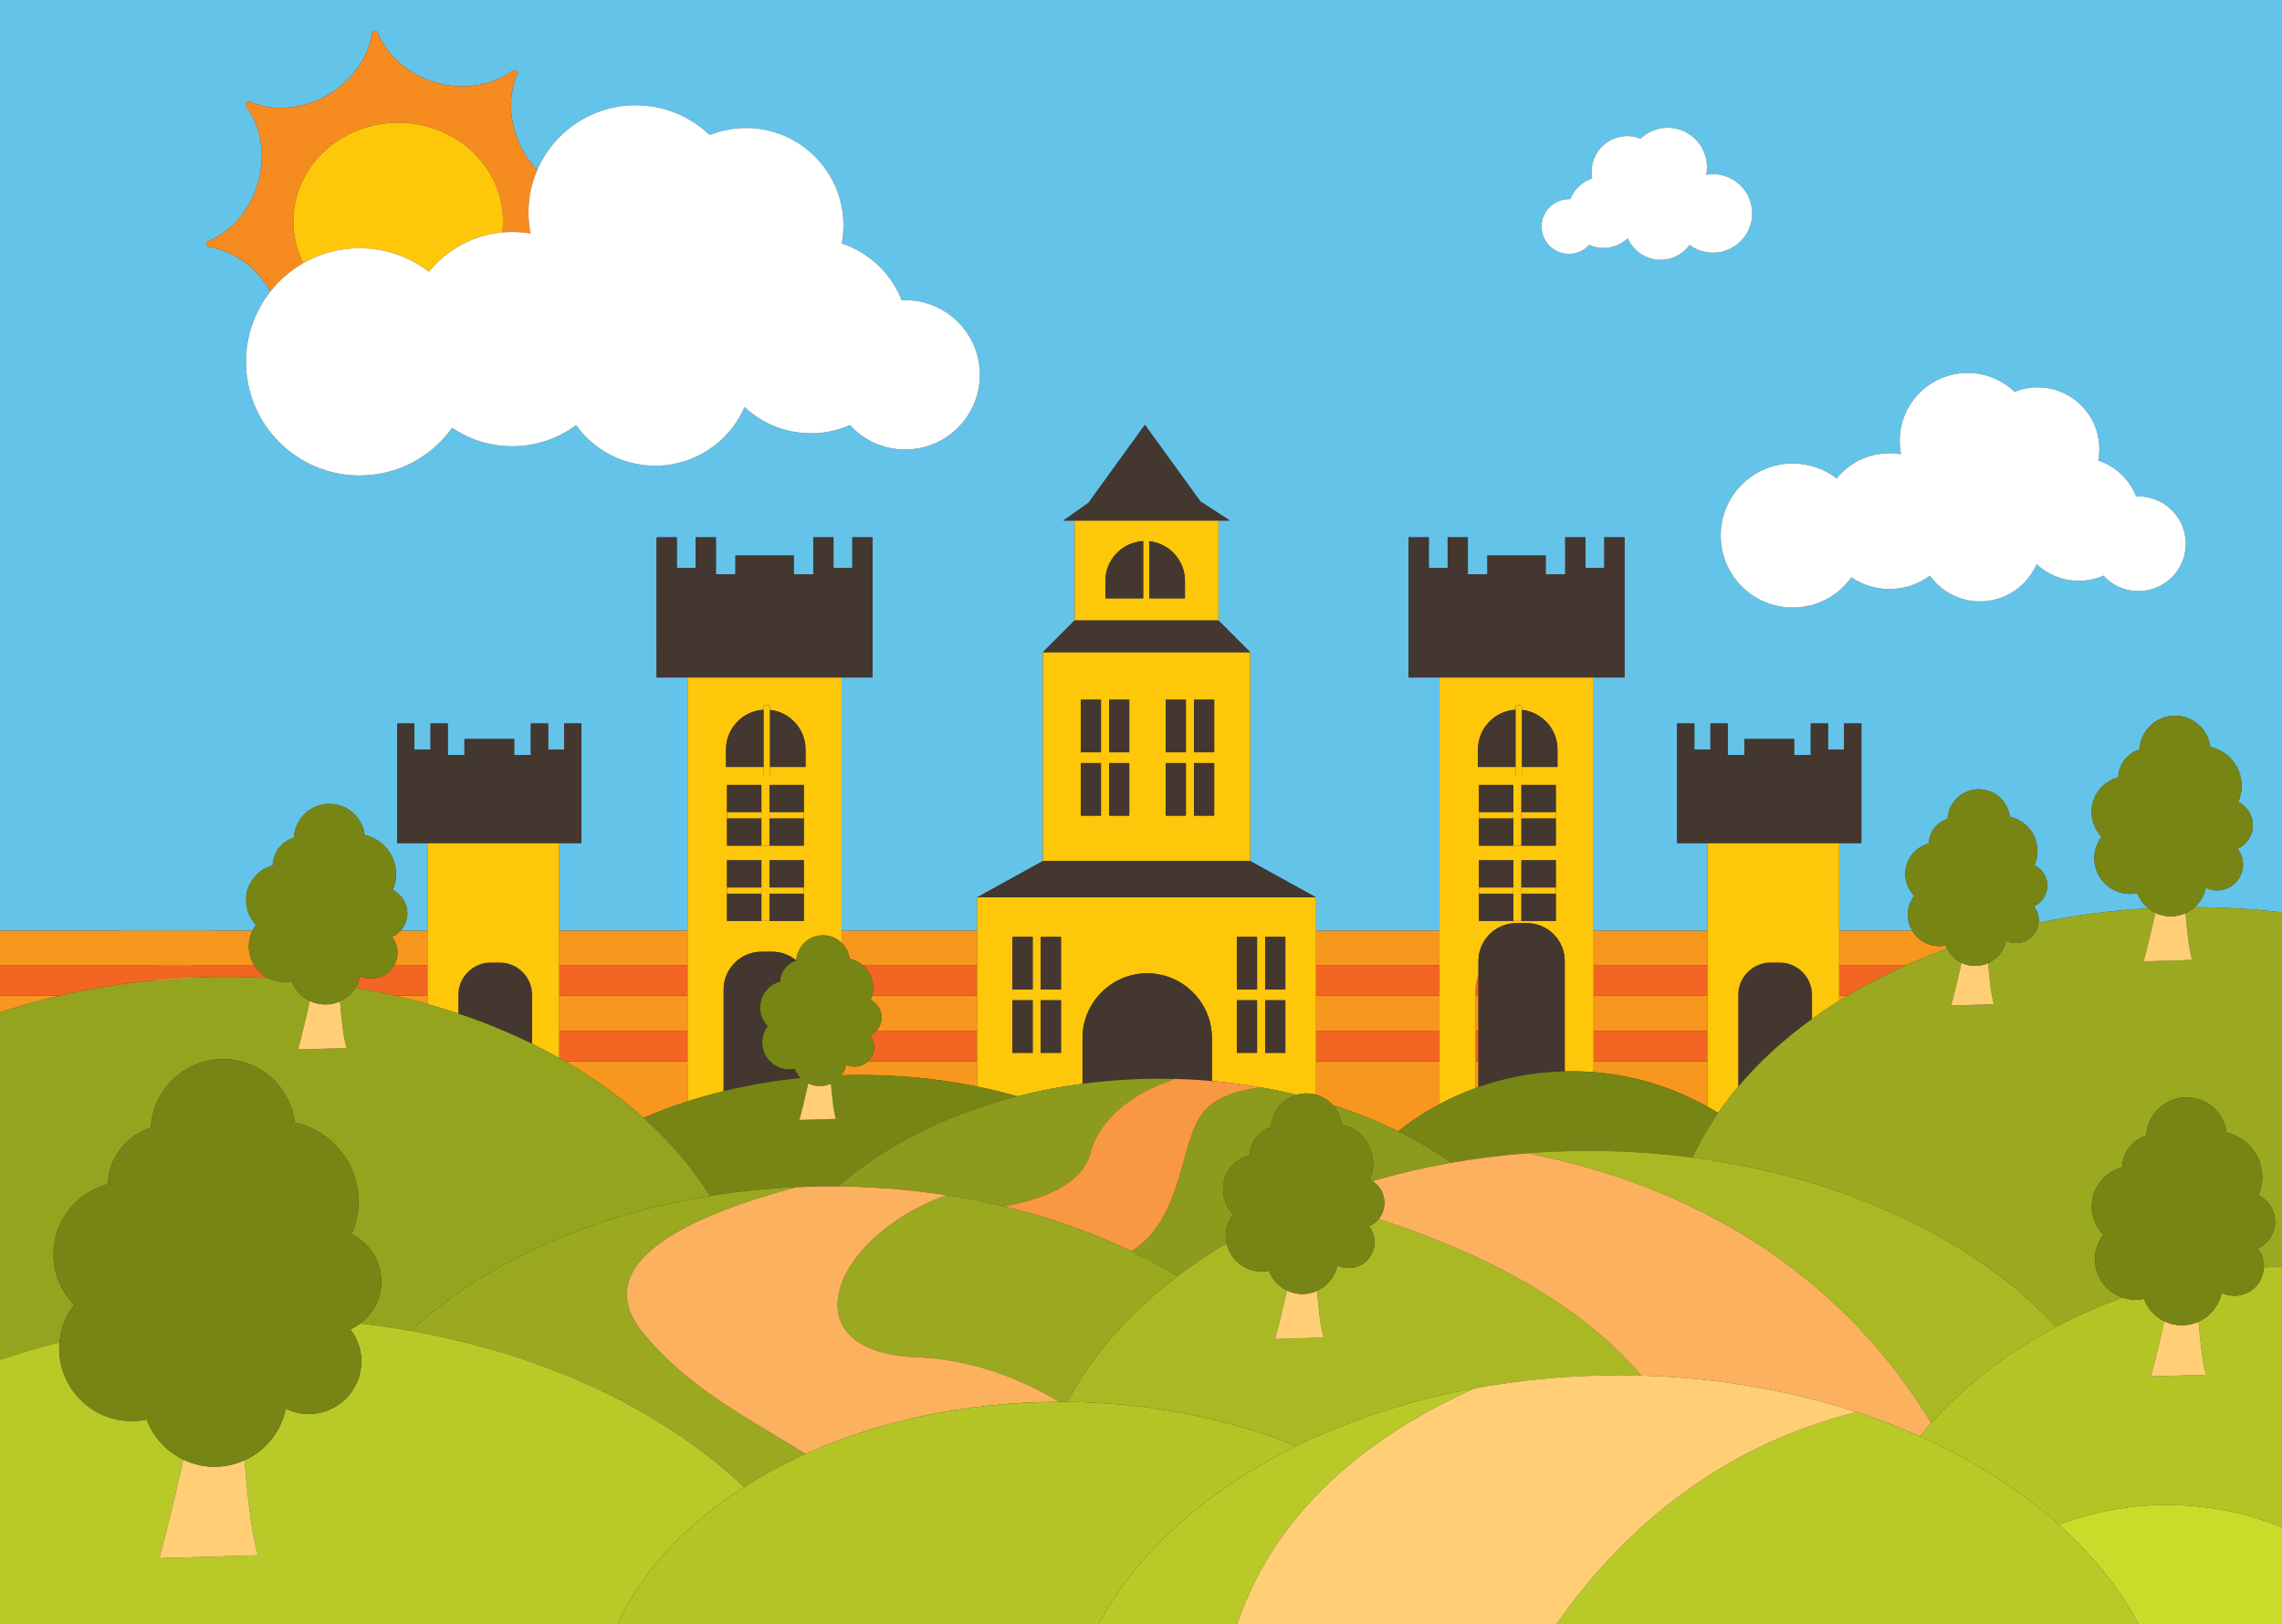 <?xml version="1.0" encoding="utf-8"?>
<!DOCTYPE svg PUBLIC "-//W3C//DTD SVG 1.1//EN" "http://www.w3.org/Graphics/SVG/1.1/DTD/svg11.dtd">
<svg version="1.1" xmlns="http://www.w3.org/2000/svg" xmlns:xlink="http://www.w3.org/1999/xlink" x="0px" y="0px" width="100%" height="100%" viewBox="0 0 1096 780" enable-background="new 0 0 1096 780" xml:space="preserve">
<rect x="0" y="0" width="1096" height="780" fill="#333333" stroke="none"/>
<animate  id="zoom1" attributeName="viewBox" from="0 0 1096 780" to="300 100 540 300"  dur="2s" begin="1s;zoom2.end+3s" fill="freeze"/>
<animate  id="zoom2" attributeName="viewBox" from="300 100 540 300" to="0 0 1096 780"  dur="2s" begin="zoom1.end+3s" fill="freeze"/>
<g id="_x31_">
	<g>
		<circle fill="#FFFFFF" cx="75.586" cy="304.256" r="22.64"/>
		<circle fill="#FFFFFF" cx="101.656" cy="277.5" r="22.64"/>
		<circle fill="#FFFFFF" cx="124.982" cy="280.244" r="20.582"/>
		<circle fill="#FFFFFF" cx="138.704" cy="303.57" r="20.582"/>
		<circle fill="#FFFFFF" cx="105.772" cy="310.431" r="20.582"/>
		<circle fill="#FFFFFF" cx="158.6" cy="311.803" r="15.78"/>
	</g>
	<g>
		<path fill="#FFCE75" d="M90.331,431.628c0,0,1.61,39.507,4.832,48.362l-23.354,0.682c0,0,10.469-38.826,8.858-47.682
			L90.331,431.628z"/>
		<g>
			<path fill="#778514" d="M46.792,408.88c0-7.979,5.467-14.626,12.84-16.558c0.17-6.324,4.389-11.581,10.163-13.377
				c0.511-9.028,7.925-16.211,17.081-16.211c8.729,0,15.858,6.533,16.955,14.962c8.601,1.903,15.045,9.548,15.045,18.721
				c0,2.743-0.596,5.34-1.632,7.7c4.144,2.025,7.021,6.24,7.021,11.162c0,5.043-3.009,9.361-7.316,11.323
				c1.607,2.099,2.6,4.692,2.6,7.54c0,6.883-5.579,12.463-12.462,12.463c-1.943,0-3.76-0.483-5.399-1.276
				c-1.593,7.839-8.522,13.739-16.832,13.739c-7.355,0-13.581-4.644-16.03-11.141c-1.133,0.234-2.305,0.362-3.506,0.362
				c-9.488,0-17.179-7.691-17.179-17.179c0-3.882,1.335-7.423,3.506-10.299C48.653,417.721,46.792,413.523,46.792,408.88z"/>
		</g>
	</g>
	<g>
		<path fill="#64C3E8" d="M121.249,446.995c0.497-1.007,1.077-1.967,1.748-2.856c-2.993-3.092-4.854-7.289-4.854-11.933
			c0-7.979,5.466-14.626,12.839-16.558c0.171-6.323,4.39-11.58,10.164-13.377c0.511-9.029,7.925-16.212,17.081-16.212
			c8.729,0,15.858,6.533,16.955,14.963c8.601,1.902,15.045,9.548,15.045,18.721c0,2.743-0.596,5.34-1.632,7.7
			c4.144,2.025,7.021,6.24,7.021,11.163c0,3.241-1.248,6.179-3.281,8.389h12.98v-42.112h-14.562V390.66h0v-43.224h8.285v12.57h7.732
			v-12.57h8.285v15.194h8.008v-7.732h23.888v7.732h8.008v-15.194h8.285v12.57h7.733v-12.57h8.285v43.224h0v14.223h-10.679v42.112
			h61.661v-121.64h-14.886v-16.666h0v-50.652h9.708v14.731h9.062v-14.731h9.708v17.805h9.384v-9.062h27.993v9.062h9.385v-17.805
			h9.708v14.731h9.062v-14.731h9.708v50.652h0v16.666h-14.886v121.64h65.08v-16.036h0l31.613-17.442V313.226l15.262-15.262v-47.966
			h69.041v47.966l15.262,15.262v100.291l31.613,17.442l0,0l0,0l0,0l0,0v16.036h59.335v-121.64h-14.886v-16.666l0,0v-50.652h9.708
			v14.731h9.062v-14.731h9.709v17.805h9.384v-9.062h27.993v9.062h9.384v-17.805h9.709v14.731h9.062v-14.731h9.708v50.652l0,0v16.666
			h-14.886v121.64h54.69v-42.112h-14.563V390.66l0,0v-43.224h8.284v12.57h7.733v-12.57h8.284v15.194h8.008v-7.732h23.888v7.732
			h8.008v-15.194h8.285v12.57h7.732v-12.57h8.285v43.224l0,0v14.223h-10.679v42.112h35.144c-1.36-2.27-2.157-4.916-2.157-7.755
			c0-3.417,1.175-6.533,3.086-9.065c-2.634-2.722-4.272-6.415-4.272-10.503c0-7.022,4.812-12.873,11.301-14.573
			c0.15-5.566,3.864-10.193,8.946-11.775c0.45-7.946,6.976-14.269,15.034-14.269c7.684,0,13.959,5.75,14.924,13.17
			c7.571,1.675,13.243,8.403,13.243,16.478c0,2.415-0.524,4.7-1.437,6.778c3.646,1.782,6.18,5.492,6.18,9.825
			c0,4.438-2.648,8.239-6.439,9.966c1.415,1.848,2.289,4.131,2.289,6.637c0,0.418-0.029,0.829-0.074,1.234
			c16.893-3.54,34.542-5.893,52.741-6.921c-2.335-1.908-4.161-4.419-5.245-7.295c-1.134,0.234-2.305,0.362-3.507,0.362
			c-9.488,0-17.179-7.691-17.179-17.179c0-3.882,1.335-7.422,3.506-10.299c-2.993-3.092-4.854-7.289-4.854-11.933
			c0-7.979,5.466-14.625,12.839-16.557c0.171-6.324,4.39-11.581,10.163-13.377c0.512-9.028,7.926-16.212,17.082-16.212
			c8.729,0,15.857,6.533,16.955,14.963c8.601,1.903,15.045,9.548,15.045,18.721c0,2.743-0.596,5.34-1.633,7.7
			c4.144,2.025,7.021,6.241,7.021,11.163c0,5.042-3.009,9.36-7.316,11.323c1.607,2.099,2.601,4.691,2.601,7.54
			c0,6.883-5.58,12.463-12.463,12.463c-1.943,0-3.76-0.483-5.399-1.277c-0.744,3.663-2.664,6.893-5.336,9.305
			c14.285,0.051,28.287,0.916,41.914,2.533V0H0v446.995H121.249z M907.464,217.653c1.902,0,3.763,0.172,5.575,0.485
			c-0.413-2.075-0.634-4.219-0.634-6.415c0-18.012,14.602-32.613,32.613-32.613c8.749,0,16.686,3.451,22.543,9.058
			c3.418-1.376,7.148-2.14,11.059-2.14c16.374,0,29.648,13.274,29.648,29.648c0,1.871-0.181,3.699-0.513,5.473
			c8.337,2.776,15.023,9.15,18.223,17.284c0.354-0.016,0.71-0.027,1.067-0.027c12.554,0,22.73,10.177,22.73,22.73
			s-10.177,22.73-22.73,22.73c-6.654,0-12.64-2.86-16.797-7.417c-3.634,1.588-7.644,2.476-11.863,2.476
			c-7.821,0-14.931-3.034-20.229-7.982c-4.559,10.51-15.022,17.865-27.209,17.865c-9.913,0-18.683-4.87-24.065-12.341
			c-5.426,4.027-12.143,6.412-19.419,6.412c-6.781,0-13.077-2.071-18.295-5.613c-6.273,8.779-16.542,14.507-28.154,14.507
			c-19.104,0-34.59-15.486-34.59-34.59s15.486-34.59,34.59-34.59c7.938,0,15.248,2.681,21.086,7.178
			C888.079,222.382,897.217,217.653,907.464,217.653z M753.542,95.636c0.211,0,0.415,0.021,0.623,0.031
			c1.849-4.71,5.713-8.398,10.539-10.004c-0.192-1.029-0.305-2.086-0.305-3.17c0-9.468,7.676-17.143,17.144-17.143
			c2.264,0,4.42,0.45,6.398,1.247c3.387-3.244,7.971-5.247,13.03-5.247c10.414,0,18.856,8.443,18.856,18.857
			c0,1.275-0.13,2.52-0.371,3.724c1.051-0.182,2.126-0.296,3.229-0.296c10.415,0,18.857,8.443,18.857,18.857
			s-8.442,18.857-18.857,18.857c-4.211,0-8.087-1.398-11.226-3.731c-3.111,4.329-8.179,7.159-13.917,7.159
			c-7.052,0-13.104-4.261-15.736-10.345c-3.063,2.865-7.167,4.631-11.692,4.631c-2.444,0-4.766-0.52-6.87-1.442
			c-2.403,2.636-5.854,4.299-9.702,4.299c-7.258,0-13.143-5.884-13.143-13.143C740.399,101.52,746.284,95.636,753.542,95.636z
			 M523.043,241.097l26.832-37.068l26.831,37.067h0.255l13.674,8.902h-79.942l12.622-8.901H523.043z M100.034,115.8
			c24.162-9.985,33.623-43.516,18.242-64.657c-0.873-1.199,0.214-2.862,1.581-2.287c24.228,10.197,54.843-6.944,58.813-32.929
			c0.224-1.466,2.21-1.523,2.776-0.153c9.984,24.163,43.516,33.623,64.657,18.242c1.199-0.872,2.862,0.215,2.287,1.581
			c-6.607,15.699-1.728,34.07,9.589,46.146c7.873-18.334,26.086-31.178,47.304-31.178c13.805,0,26.33,5.446,35.572,14.293
			c5.394-2.17,11.28-3.377,17.451-3.377c25.839,0,46.786,20.947,46.786,46.785c0,2.953-0.286,5.836-0.809,8.637
			c13.155,4.381,23.707,14.439,28.756,27.274c0.558-0.026,1.119-0.043,1.684-0.043c19.81,0,35.869,16.059,35.869,35.869
			c0,19.81-16.059,35.868-35.869,35.868c-10.5,0-19.946-4.513-26.506-11.704c-5.733,2.507-12.062,3.907-18.72,3.907
			c-12.342,0-23.561-4.787-31.921-12.596c-7.193,16.586-23.706,28.191-42.936,28.191c-15.642,0-29.481-7.684-37.976-19.475
			c-8.561,6.355-19.162,10.118-30.643,10.118c-10.701,0-20.637-3.268-28.87-8.857c-9.899,13.853-26.103,22.893-44.427,22.893
			c-30.146,0-54.583-24.438-54.583-54.583c0-12.797,4.416-24.556,11.791-33.862c-6.298-10.942-16.944-19.372-29.747-21.328
			C98.721,118.352,98.664,116.366,100.034,115.8z"/>
		<path fill="#F68B1F" d="M100.187,118.576c12.803,1.956,23.449,10.386,29.747,21.328c4.32-5.453,9.658-10.058,15.73-13.532
			c-3.058-6.107-4.775-12.925-4.775-20.122c0-26.135,22.542-47.322,50.351-47.322c27.808,0,50.35,21.187,50.35,47.322
			c0,1.814-0.119,3.602-0.331,5.364c1.569-0.144,3.156-0.228,4.763-0.228c3.001,0,5.938,0.271,8.798,0.765
			c-0.653-3.273-1.001-6.657-1.001-10.122c0-7.205,1.486-14.061,4.16-20.286c-11.317-12.076-16.196-30.447-9.589-46.146
			c0.575-1.366-1.088-2.453-2.287-1.581c-21.142,15.381-54.673,5.921-64.657-18.242c-0.566-1.37-2.552-1.313-2.776,0.153
			c-3.97,25.985-34.585,43.126-58.813,32.929c-1.367-0.575-2.454,1.088-1.581,2.287c15.381,21.141,5.92,54.672-18.242,64.657
			C98.664,116.366,98.721,118.352,100.187,118.576z"/>
		<path fill="#FFC709" d="M205.999,130.51c8.497-10.503,21.039-17.591,35.26-18.897c0.211-1.762,0.331-3.549,0.331-5.364
			c0-26.135-22.542-47.322-50.35-47.322c-27.808,0-50.351,21.187-50.351,47.322c0,7.197,1.717,14.014,4.775,20.122
			c7.979-4.565,17.211-7.188,27.062-7.188C185.253,119.183,196.787,123.414,205.999,130.51z"/>
		<path fill="#FFFFFF" d="M254.821,112.15c-2.861-0.493-5.797-0.765-8.798-0.765c-1.607,0-3.194,0.084-4.763,0.228
			c-14.221,1.306-26.764,8.394-35.26,18.897c-9.212-7.097-20.746-11.328-33.273-11.328c-9.851,0-19.083,2.623-27.062,7.188
			c-6.072,3.475-11.41,8.079-15.73,13.532c-7.375,9.307-11.791,21.065-11.791,33.862c0,30.146,24.437,54.583,54.583,54.583
			c18.325,0,34.528-9.04,44.427-22.893c8.232,5.589,18.169,8.857,28.87,8.857c11.481,0,22.082-3.763,30.643-10.118
			c8.495,11.791,22.333,19.475,37.976,19.475c19.229,0,35.743-11.605,42.936-28.191c8.36,7.809,19.579,12.596,31.921,12.596
			c6.658,0,12.986-1.4,18.72-3.907c6.56,7.191,16.005,11.704,26.506,11.704c19.81,0,35.869-16.059,35.869-35.868
			c0-19.81-16.059-35.869-35.869-35.869c-0.564,0-1.125,0.017-1.684,0.043c-5.049-12.835-15.601-22.894-28.756-27.274
			c0.523-2.801,0.809-5.685,0.809-8.637c0-25.838-20.947-46.785-46.786-46.785c-6.171,0-12.057,1.207-17.451,3.377
			c-9.242-8.847-21.767-14.293-35.572-14.293c-21.218,0-39.432,12.843-47.304,31.178c-2.674,6.226-4.16,13.082-4.16,20.286
			C253.82,105.493,254.168,108.877,254.821,112.15z"/>
		<path fill="#F8971D" d="M330.243,509.685h-58.945c13.987,8.082,26.667,17.188,37.795,27.152c6.78-2.928,13.842-5.577,21.15-7.928
			V509.685z"/>
		<rect x="765.341" y="446.995" fill="#F8971D" width="54.69" height="16.466"/>
		<rect x="632.06" y="478.126" fill="#F8971D" width="59.335" height="16.894"/>
		<rect x="268.582" y="478.126" fill="#F8971D" width="61.661" height="16.894"/>
		<path fill="#F8971D" d="M418.11,480.285c3.116,1.523,5.28,4.693,5.28,8.396c0,2.456-0.959,4.674-2.507,6.339h48.386v-16.894
			h-50.423C418.649,478.867,418.414,479.594,418.11,480.285z"/>
		<path fill="#F8971D" d="M189.583,478.126c5.328,1.229,10.571,2.585,15.732,4.048v-4.048H189.583z"/>
		<path fill="#F8971D" d="M710.08,509.685h-1.372v12.833c0.455-0.166,0.915-0.322,1.372-0.483V509.685z"/>
		<path fill="#F8971D" d="M640.088,530.675c11.068,3.555,21.571,7.796,31.391,12.647c6.216-4.916,12.879-9.291,19.916-13.059
			v-20.579H632.06v16.041C635.195,526.594,637.957,528.337,640.088,530.675z"/>
		<path fill="#F8971D" d="M410.471,512.239c-1.461,0-2.827-0.364-4.061-0.96c-0.376,1.85-1.147,3.555-2.221,5.025v0.096
			c3.044-0.096,6.104-0.151,9.182-0.151c19.425,0,38.184,1.946,55.897,5.554v-12.118h-52.38
			C415.21,511.265,412.957,512.239,410.471,512.239z"/>
		<path fill="#F8971D" d="M820.031,509.685h-54.69v5.195c19.743,1.562,38.279,7.399,54.69,16.583V509.685z"/>
		<rect x="765.341" y="478.126" fill="#F8971D" width="54.69" height="16.894"/>
		<path fill="#F8971D" d="M915.646,463.461c6.32-2.821,12.838-5.451,19.535-7.881c-0.254-0.5-0.491-1.01-0.69-1.538
			c-0.997,0.206-2.028,0.319-3.087,0.319c-5.512,0-10.32-2.959-12.963-7.366h-35.144v16.466H915.646z"/>
		<path fill="#F8971D" d="M883.298,480.601c1.337-0.836,2.69-1.659,4.054-2.475h-4.054V480.601z"/>
		<rect x="708.708" y="478.126" fill="#F8971D" width="1.372" height="16.894"/>
		<path fill="#F8971D" d="M0,478.126v8.076c9.326-3.085,18.974-5.786,28.897-8.076H0z"/>
		<rect x="632.06" y="446.995" fill="#F8971D" width="59.335" height="16.466"/>
		<path fill="#F8971D" d="M408.023,460.416c2.308,0.51,4.403,1.578,6.151,3.045h55.095v-16.466h-65.08v5.797
			C406.235,454.779,407.635,457.436,408.023,460.416z"/>
		<rect x="268.582" y="446.995" fill="#F8971D" width="61.661" height="16.466"/>
		<path fill="#F8971D" d="M188.3,449.929c1.607,2.099,2.6,4.692,2.6,7.54c0,2.173-0.558,4.214-1.535,5.992h15.951v-16.466h-12.98
			C191.207,448.223,189.838,449.229,188.3,449.929z"/>
		<path fill="#F8971D" d="M119.491,454.438c0-2.682,0.648-5.193,1.758-7.442H0v16.466h122.071
			C120.445,460.836,119.491,457.752,119.491,454.438z"/>
		<path fill="#F26522" d="M417.888,497.196c1.209,1.578,1.955,3.528,1.955,5.67c0,2.69-1.14,5.109-2.955,6.818h52.38V495.02h-48.386
			C420.04,495.926,419.029,496.676,417.888,497.196z"/>
		<rect x="765.341" y="495.02" fill="#F26522" width="54.69" height="14.665"/>
		<rect x="632.06" y="495.02" fill="#F26522" width="59.335" height="14.665"/>
		<rect x="708.708" y="495.02" fill="#F26522" width="1.372" height="14.665"/>
		<path fill="#F26522" d="M330.243,495.02h-61.661v13.109c0.913,0.513,1.814,1.035,2.716,1.556h58.945V495.02z"/>
		<rect x="268.582" y="463.461" fill="#F26522" width="61.661" height="14.665"/>
		<path fill="#F26522" d="M205.315,463.461h-15.951c-2.119,3.856-6.217,6.471-10.927,6.471c-1.944,0-3.76-0.483-5.399-1.276
			c-0.418,2.056-1.21,3.972-2.291,5.689c6.377,1.099,12.662,2.356,18.836,3.781h15.732V463.461z"/>
		<path fill="#F26522" d="M109.24,469.147c6.555,0,13.051,0.173,19.479,0.511c-2.736-1.433-5.028-3.582-6.648-6.197H0v14.665h28.897
			C54.126,472.305,81.145,469.147,109.24,469.147z"/>
		<rect x="765.341" y="463.461" fill="#F26522" width="54.69" height="14.665"/>
		<path fill="#F26522" d="M710.08,468.309c-0.88,2.125-1.372,4.447-1.372,6.88v2.938h1.372V468.309z"/>
		<rect x="632.06" y="463.461" fill="#F26522" width="59.335" height="14.665"/>
		<path fill="#F26522" d="M419.337,474.494c0,1.26-0.184,2.471-0.491,3.632h50.423v-14.665h-55.095
			C417.326,466.104,419.337,470.058,419.337,474.494z"/>
		<path fill="#F26522" d="M883.298,478.126h4.054c8.899-5.327,18.354-10.229,28.295-14.665h-32.349V478.126z"/>
		<path fill="#FFC709" d="M600.446,313.226h-99.565v100.291h99.565V313.226z M569.555,336.035v25.242h-9.708v-25.242H569.555z
			 M528.779,336.035v25.242h-9.708v-25.242H528.779z M519.071,391.696v-25.242h9.708v25.242H519.071z M542.371,391.696h-9.708
			v-25.242h9.708V391.696z M542.371,361.276h-9.708v-25.242h9.708V361.276z M559.847,391.696v-25.242h9.708v25.242H559.847z
			 M583.146,391.696h-9.709v-25.242h9.709V391.696z M583.146,361.276h-9.709v-25.242h9.709V361.276z"/>
		<path fill="#FFC709" d="M585.185,249.998h-69.041v47.966h69.041V249.998z M530.923,278.917c0-10.174,8.07-18.53,18.123-19.044
			v27.458h-18.123V278.917z M569.109,287.331h-17.151v-27.408c9.599,0.98,17.151,9.148,17.151,18.994V287.331z"/>
		<polygon fill="#433730" points="585.185,297.964 516.144,297.964 500.881,313.226 600.446,313.226 		"/>
		<polygon fill="#433730" points="632.06,430.959 632.06,430.959 632.06,430.959 		"/>
		<polygon fill="#433730" points="632.06,430.959 600.446,413.517 500.881,413.517 469.268,430.959 469.269,430.959 
			469.269,430.959 		"/>
		<polygon fill="#433730" points="590.635,249.998 576.961,241.096 576.706,241.096 549.875,204.028 523.043,241.097 
			523.314,241.097 510.692,249.998 		"/>
		<path fill="#FFC709" d="M469.269,478.126v16.894v14.665v12.118c6.573,1.339,13.004,2.905,19.269,4.69
			c10.093-2.583,20.58-4.608,31.384-6.028v-21.977c0-17.087,13.979-31.066,31.066-31.066s31.066,13.979,31.066,31.066v20.641
			c6.343,0.553,12.589,1.317,18.728,2.276c0.013,0.002,0.025,0.004,0.039,0.006c7.476,1.169,14.785,2.636,21.907,4.372
			c1.513-0.439,3.11-0.682,4.769-0.682c1.583,0,3.111,0.222,4.563,0.624v-16.041V495.02v-16.894v-14.665v-16.466v-16.036l0,0l0,0
			l0,0H469.269l0,0v16.036v16.466V478.126z M603.736,475.188h-9.708v-25.242h9.708V475.188z M509.565,475.188h-9.708v-25.242h9.708
			V475.188z M495.973,475.188h-9.708v-25.242h9.708V475.188z M486.265,480.366h9.708v25.241h-9.708V480.366z M509.565,505.607
			h-9.708v-25.241h9.708V505.607z M594.028,480.366h9.708v25.241h-9.708V480.366z M617.328,505.607h-9.709v-25.241h9.709V505.607z
			 M617.328,475.188h-9.709v-25.242h9.709V475.188z"/>
		<path fill="#433730" d="M582.054,519.129v-20.641c0-17.087-13.979-31.066-31.066-31.066s-31.066,13.979-31.066,31.066v21.977
			c12.024-1.582,24.436-2.42,37.134-2.42C565.524,518.045,573.868,518.414,582.054,519.129z"/>
		<rect x="486.265" y="449.946" fill="#433730" width="9.708" height="25.242"/>
		<rect x="499.856" y="449.946" fill="#433730" width="9.708" height="25.242"/>
		<rect x="499.856" y="480.366" fill="#433730" width="9.708" height="25.241"/>
		<rect x="486.265" y="480.366" fill="#433730" width="9.708" height="25.241"/>
		<rect x="607.619" y="480.366" fill="#433730" width="9.709" height="25.241"/>
		<rect x="594.028" y="449.946" fill="#433730" width="9.708" height="25.242"/>
		<rect x="607.619" y="449.946" fill="#433730" width="9.709" height="25.242"/>
		<rect x="594.028" y="480.366" fill="#433730" width="9.708" height="25.241"/>
		<rect x="559.847" y="366.454" fill="#433730" width="9.708" height="25.242"/>
		<rect x="573.438" y="336.035" fill="#433730" width="9.709" height="25.242"/>
		<rect x="573.438" y="366.454" fill="#433730" width="9.709" height="25.242"/>
		<rect x="559.847" y="336.035" fill="#433730" width="9.708" height="25.242"/>
		<rect x="519.071" y="366.454" fill="#433730" width="9.708" height="25.242"/>
		<rect x="532.663" y="336.035" fill="#433730" width="9.708" height="25.242"/>
		<rect x="519.071" y="336.035" fill="#433730" width="9.708" height="25.242"/>
		<rect x="532.663" y="366.454" fill="#433730" width="9.708" height="25.242"/>
		<path fill="#433730" d="M551.958,259.923v27.408h17.151v-8.414C569.109,269.071,561.557,260.903,551.958,259.923z"/>
		<path fill="#433730" d="M549.046,259.873c-10.052,0.514-18.123,8.87-18.123,19.044v8.414h18.123V259.873z"/>
		<path fill="#FFC709" d="M691.395,478.126v16.894v14.665v20.579c5.551-2.971,11.331-5.567,17.313-7.746v-12.833V495.02v-16.894
			v-2.938c0-2.433,0.492-4.755,1.372-6.88v-6.842c0-9.967,8.155-18.122,18.123-18.122h5.177c9.968,0,18.123,8.155,18.123,18.122
			v53.025c1.036-0.023,2.075-0.039,3.117-0.039c3.609,0,7.184,0.147,10.721,0.427v-5.195V495.02v-16.894v-14.665v-16.466v-121.64
			h-73.946v121.64v16.466V478.126z M710.326,442.261v-13.106v-2.912v-13.106h16.504v13.106v2.912v13.066h3.884v-13.066v-2.912
			v-13.106h16.504v13.106v2.912v13.106H710.326z M730.714,406.057V392.99v-2.912v-13.106h16.504v13.106v2.912v13.106h-36.892V392.99
			v-2.912v-13.106h16.504v13.106v2.912v13.066H730.714z M709.841,359.901c0-10.174,8.07-18.531,18.122-19.044v-2.153h2.913v2.202
			c9.598,0.981,17.151,9.148,17.151,18.995v8.414h-17.151v3.883h-2.913v-3.883h-18.122V359.901z"/>
		<path fill="#433730" d="M710.08,495.02v14.665v12.35c13.007-4.577,26.929-7.211,41.423-7.542v-53.025
			c0-9.967-8.155-18.122-18.123-18.122h-5.177c-9.968,0-18.123,8.155-18.123,18.122v6.842v9.817V495.02z"/>
		<path fill="#433730" d="M255.569,477.758c0-8.528-6.977-15.506-15.505-15.506h-4.43c-8.528,0-15.505,6.978-15.505,15.506v9.005
			c12.426,4.188,24.276,9.052,35.44,14.532V477.758z"/>
		<path fill="#433730" d="M870.284,477.758c0-8.528-6.978-15.506-15.506-15.506h-4.429c-8.528,0-15.506,6.978-15.506,15.506v44.085
			c9.936-11.786,21.854-22.688,35.44-32.498V477.758z"/>
		<polygon fill="#433730" points="780.227,325.355 780.227,308.689 780.227,308.689 780.227,258.038 770.519,258.038 
			770.519,272.769 761.457,272.769 761.457,258.038 751.748,258.038 751.748,275.843 742.364,275.843 742.364,266.781 
			714.371,266.781 714.371,275.843 704.987,275.843 704.987,258.038 695.278,258.038 695.278,272.769 686.217,272.769 
			686.217,258.038 676.509,258.038 676.509,308.689 676.509,308.689 676.509,325.355 691.395,325.355 765.341,325.355 		"/>
		<rect x="730.714" y="376.972" fill="#433730" width="16.504" height="13.106"/>
		<polygon fill="#433730" points="710.326,392.99 710.326,406.097 747.218,406.097 747.218,392.99 730.714,392.99 730.714,406.057 
			726.83,406.057 726.83,392.99 		"/>
		<rect x="710.326" y="376.972" fill="#433730" width="16.504" height="13.106"/>
		<rect x="710.326" y="390.078" fill="#FFC709" width="16.504" height="2.912"/>
		<rect x="730.714" y="390.078" fill="#FFC709" width="16.504" height="2.912"/>
		<rect x="710.326" y="413.136" fill="#433730" width="16.504" height="13.106"/>
		<polygon fill="#433730" points="747.218,429.154 730.714,429.154 730.714,442.221 726.83,442.221 726.83,429.154 710.326,429.154 
			710.326,442.261 747.218,442.261 		"/>
		<rect x="730.714" y="413.136" fill="#433730" width="16.504" height="13.106"/>
		<rect x="710.326" y="426.242" fill="#FFC709" width="16.504" height="2.912"/>
		<rect x="730.714" y="426.242" fill="#FFC709" width="16.504" height="2.912"/>
		<path fill="#433730" d="M748.027,368.315v-8.414c0-9.847-7.554-18.014-17.151-18.995v27.408H748.027z"/>
		<path fill="#433730" d="M727.963,340.857c-10.052,0.513-18.122,8.87-18.122,19.044v8.414h18.122V340.857z"/>
		<polygon fill="#FFC709" points="727.963,372.198 730.876,372.198 730.876,368.315 730.876,340.907 730.876,338.705 
			727.963,338.705 727.963,340.857 727.963,368.315 		"/>
		<path fill="#FFC709" d="M404.111,516.402c0.026-0.001,0.052-0.001,0.078-0.002v-0.096
			C404.164,516.338,404.136,516.369,404.111,516.402z"/>
		<path fill="#FFC709" d="M330.243,478.126v16.894v14.665v19.225c5.63-1.811,11.405-3.443,17.313-4.888v-48.833
			c0-9.968,8.156-18.122,18.123-18.122h5.177c4.394,0,8.432,1.587,11.578,4.212c0.422-6.753,5.978-12.115,12.837-12.115
			c3.479,0,6.61,1.389,8.917,3.629v-5.797v-121.64h-73.946v121.64v16.466V478.126z M369.562,406.057V392.99v-2.912v-13.106h16.504
			v13.106v2.912v13.106h-36.892V392.99v-2.912v-13.106h16.504v13.106v2.912v13.066H369.562z M365.679,413.136v13.106v2.912v13.066
			h3.883v-13.066v-2.912v-13.106h16.504v13.106v2.912v13.106h-36.892v-13.106v-2.912v-13.106H365.679z M348.689,359.901
			c0-10.174,8.07-18.531,18.123-19.044v-2.153h2.912v2.202c9.598,0.981,17.151,9.148,17.151,18.995v8.414h-17.151v3.883h-2.912
			v-3.883h-18.123V359.901z"/>
		<path fill="#433730" d="M381.696,513.232c-0.852,0.177-1.732,0.273-2.637,0.273c-7.135,0-12.919-5.784-12.919-12.92
			c0-2.919,1.004-5.582,2.637-7.745c-2.251-2.325-3.651-5.481-3.651-8.974c0-6,4.111-10.999,9.656-12.451
			c0.128-4.756,3.301-8.71,7.643-10.061c0.001-0.026,0.007-0.051,0.008-0.077c-3.146-2.625-7.185-4.212-11.578-4.212h-5.177
			c-9.967,0-18.123,8.154-18.123,18.122v48.833c11.845-2.895,24.213-5.031,36.985-6.322
			C383.312,516.432,382.332,514.918,381.696,513.232z"/>
		<polygon fill="#433730" points="419.075,325.355 419.075,308.689 419.075,308.689 419.075,258.038 409.367,258.038 
			409.367,272.769 400.305,272.769 400.305,258.038 390.597,258.038 390.597,275.843 381.212,275.843 381.212,266.781 
			353.219,266.781 353.219,275.843 343.835,275.843 343.835,258.038 334.126,258.038 334.126,272.769 325.065,272.769 
			325.065,258.038 315.356,258.038 315.356,308.689 315.357,308.689 315.357,325.355 330.243,325.355 404.189,325.355 		"/>
		<polygon fill="#433730" points="349.174,392.99 349.174,406.097 386.066,406.097 386.066,392.99 369.562,392.99 369.562,406.057 
			365.679,406.057 365.679,392.99 		"/>
		<rect x="349.174" y="376.972" fill="#433730" width="16.504" height="13.106"/>
		<rect x="369.562" y="376.972" fill="#433730" width="16.504" height="13.106"/>
		<rect x="369.562" y="390.078" fill="#FFC709" width="16.504" height="2.912"/>
		<rect x="349.174" y="390.078" fill="#FFC709" width="16.504" height="2.912"/>
		<rect x="369.562" y="413.136" fill="#433730" width="16.504" height="13.106"/>
		<polygon fill="#433730" points="349.174,442.261 386.066,442.261 386.066,429.154 369.562,429.154 369.562,442.221 
			365.679,442.221 365.679,429.154 349.174,429.154 		"/>
		<rect x="349.174" y="413.136" fill="#433730" width="16.504" height="13.106"/>
		<rect x="349.174" y="426.242" fill="#FFC709" width="16.504" height="2.912"/>
		<rect x="369.562" y="426.242" fill="#FFC709" width="16.504" height="2.912"/>
		<path fill="#433730" d="M366.812,340.857c-10.052,0.513-18.123,8.87-18.123,19.044v8.414h18.123V340.857z"/>
		<path fill="#433730" d="M386.875,368.315v-8.414c0-9.847-7.553-18.014-17.151-18.995v27.408H386.875z"/>
		<polygon fill="#FFC709" points="366.812,372.198 369.724,372.198 369.724,368.315 369.724,340.907 369.724,338.705 
			366.812,338.705 366.812,340.857 366.812,368.315 		"/>
		<path fill="#FFC709" d="M820.031,478.126v16.894v14.665v21.778c1.743,0.976,3.462,1.988,5.156,3.038
			c2.973-4.319,6.188-8.545,9.656-12.658v-44.085c0-8.528,6.978-15.506,15.506-15.506h4.429c8.528,0,15.506,6.978,15.506,15.506
			v11.587c4.183-3.021,8.523-5.938,13.014-8.744v-2.475v-14.665v-16.466v-42.112h-63.267v42.112v16.466V478.126z"/>
		<polygon fill="#433730" points="893.977,404.883 893.977,390.66 893.977,390.66 893.977,347.437 885.691,347.437 885.691,360.007 
			877.959,360.007 877.959,347.437 869.674,347.437 869.674,362.631 861.666,362.631 861.666,354.898 837.778,354.898 
			837.778,362.631 829.771,362.631 829.771,347.437 821.486,347.437 821.486,360.007 813.753,360.007 813.753,347.437 
			805.469,347.437 805.469,390.66 805.469,390.66 805.469,404.883 820.031,404.883 883.298,404.883 		"/>
		<path fill="#FFC709" d="M205.315,478.126v4.048c5.022,1.423,9.961,2.954,14.813,4.589v-9.005c0-8.528,6.978-15.506,15.505-15.506
			h4.43c8.528,0,15.505,6.978,15.505,15.506v23.537c4.448,2.183,8.789,4.462,13.013,6.834V495.02v-16.894v-14.665v-16.466v-42.112
			h-63.267v42.112v16.466V478.126z"/>
		<polygon fill="#433730" points="279.261,404.883 279.261,390.66 279.261,390.66 279.261,347.437 270.977,347.437 270.977,360.007 
			263.244,360.007 263.244,347.437 254.959,347.437 254.959,362.631 246.951,362.631 246.951,354.898 223.063,354.898 
			223.063,362.631 215.055,362.631 215.055,347.437 206.771,347.437 206.771,360.007 199.038,360.007 199.038,347.437 
			190.753,347.437 190.753,390.66 190.753,390.66 190.753,404.883 205.315,404.883 268.582,404.883 		"/>
		<path fill="#778514" d="M399.002,569.727L399.002,569.727L399.002,569.727L399.002,569.727c1.191,0,2.375,0.02,3.562,0.03
			c22.07-19.387,51.752-34.508,85.974-43.264c-6.265-1.785-12.695-3.352-19.269-4.69c-17.714-3.607-36.472-5.554-55.897-5.554
			c-3.079,0-6.138,0.056-9.182,0.151c-0.026,0.001-0.052,0.001-0.078,0.002c0.025-0.033,0.053-0.064,0.078-0.098
			c1.074-1.471,1.845-3.176,2.221-5.025c1.233,0.596,2.599,0.96,4.061,0.96c2.486,0,4.74-0.975,6.417-2.555
			c1.815-1.709,2.955-4.128,2.955-6.818c0-2.142-0.746-4.092-1.955-5.67c1.141-0.521,2.152-1.271,2.995-2.177
			c1.548-1.665,2.507-3.883,2.507-6.339c0-3.702-2.164-6.872-5.28-8.396c0.304-0.691,0.54-1.418,0.736-2.159
			c0.308-1.161,0.491-2.372,0.491-3.632c0-4.437-2.011-8.391-5.163-11.033c-1.748-1.467-3.843-2.535-6.151-3.045
			c-0.388-2.98-1.788-5.637-3.834-7.624c-2.307-2.24-5.439-3.629-8.917-3.629c-6.859,0-12.416,5.362-12.837,12.115
			c-0.001,0.026-0.007,0.051-0.008,0.077c-4.342,1.351-7.515,5.305-7.643,10.061c-5.545,1.452-9.656,6.451-9.656,12.451
			c0,3.492,1.4,6.648,3.651,8.974c-1.633,2.163-2.637,4.826-2.637,7.745c0,7.136,5.784,12.92,12.919,12.92
			c0.904,0,1.785-0.097,2.637-0.273c0.636,1.686,1.615,3.199,2.845,4.467c-12.772,1.291-25.141,3.428-36.985,6.322
			c-5.907,1.444-11.683,3.077-17.313,4.888c-7.309,2.351-14.37,5-21.15,7.928c12.796,11.458,23.552,24.042,31.864,37.509
			c17.176-2.779,35.032-4.35,53.368-4.579C395.879,569.742,397.438,569.727,399.002,569.727z M388.184,520.336
			c1.684,0.814,3.569,1.275,5.568,1.275c1.899,0,3.7-0.414,5.324-1.15c0.592,7.091,1.4,14.061,2.428,16.885l-17.563,0.513
			C383.94,537.858,386.256,529.263,388.184,520.336z"/>
		<path fill="#778514" d="M765.341,514.88c-3.537-0.279-7.111-0.427-10.721-0.427c-1.042,0-2.081,0.016-3.117,0.039
			c-14.494,0.331-28.416,2.965-41.423,7.542c-0.457,0.161-0.917,0.317-1.372,0.483c-5.982,2.179-11.763,4.775-17.313,7.746
			c-7.037,3.768-13.7,8.143-19.916,13.059c9.128,4.51,17.663,9.545,25.516,15.041c21.106-3.692,43.221-5.659,66.008-5.659
			c17.07,0,33.759,1.115,49.935,3.221c3.396-7.368,7.501-14.521,12.251-21.424c-1.694-1.05-3.413-2.063-5.156-3.038
			C803.62,522.279,785.084,516.441,765.341,514.88z"/>
		<path fill="#8C9B1B" d="M644.451,540.064c8.602,1.903,15.045,9.549,15.045,18.722c0,2.742-0.596,5.339-1.632,7.7
			c0.408,0.199,0.8,0.426,1.183,0.666c12.208-3.555,24.884-6.504,37.947-8.789c-7.853-5.496-16.388-10.531-25.516-15.041
			c-9.819-4.852-20.322-9.093-31.391-12.647C642.409,533.221,643.983,536.467,644.451,540.064z"/>
		<path fill="#8C9B1B" d="M575.837,537.19c-9.362,16.282-8.823,48.986-32.486,63.724c7.718,3.711,15.112,7.714,22.159,11.981
			c7.39-5.613,15.275-10.914,23.623-15.86c-0.241-1.147-0.373-2.336-0.373-3.555c0-3.882,1.336-7.423,3.507-10.299
			c-2.993-3.092-4.854-7.289-4.854-11.933c0-7.979,5.467-14.626,12.84-16.558c0.171-6.324,4.39-11.581,10.163-13.378
			c0.419-7.394,5.47-13.543,12.313-15.53c-7.122-1.736-14.432-3.203-21.907-4.372c1.686,0.263,3.362,0.54,5.03,0.833
			C592.836,523.692,581.203,527.859,575.837,537.19z"/>
		<path fill="#8C9B1B" d="M402.563,569.757c27.862,0.266,54.626,3.631,79.594,9.62c20.07-3.688,37.761-11.146,41.539-25.722
			c4.142-15.975,19.651-28.619,40.56-35.485c12.506,0.311,24.723,1.398,36.525,3.235c-6.139-0.959-12.385-1.724-18.728-2.276
			c-8.186-0.715-16.529-1.084-24.999-1.084c-12.698,0-25.109,0.838-37.134,2.42c-10.804,1.42-21.291,3.445-31.384,6.028
			C454.316,535.249,424.633,550.37,402.563,569.757z"/>
		<path fill="#F89842" d="M564.256,518.17c-20.909,6.866-36.417,19.511-40.56,35.485c-3.778,14.575-21.469,22.033-41.539,25.722
			c21.948,5.265,42.505,12.55,61.193,21.537c23.663-14.737,23.124-47.441,32.486-63.724c5.366-9.331,16.999-13.498,30.014-14.946
			c-1.668-0.293-3.345-0.57-5.03-0.833c-0.014-0.002-0.026-0.004-0.039-0.006C588.979,519.568,576.762,518.48,564.256,518.17z"/>
		<path fill="#95A41E" d="M35.569,626.65c-6.082-6.283-9.864-14.813-9.864-24.248c0-16.214,11.108-29.721,26.092-33.646
			c0.347-12.852,8.92-23.534,20.653-27.186c1.039-18.347,16.104-32.944,34.711-32.944c17.737,0,32.225,13.276,34.455,30.406
			c17.478,3.867,30.573,19.402,30.573,38.044c0,5.573-1.21,10.851-3.317,15.646c8.421,4.116,14.269,12.683,14.269,22.686
			c0,8.292-4.007,15.618-10.173,20.227c8.214,0.933,16.317,2.091,24.279,3.494c34.751-31.934,85.294-55.331,143.71-64.783
			c-8.312-13.467-19.067-26.051-31.864-37.509c-11.128-9.964-23.808-19.07-37.795-27.152c-0.902-0.521-1.803-1.043-2.716-1.556
			c-4.225-2.372-8.565-4.651-13.013-6.834c-11.165-5.48-23.015-10.345-35.44-14.532c-4.852-1.635-9.791-3.166-14.813-4.589
			c-5.161-1.463-10.404-2.818-15.732-4.048c-6.174-1.425-12.458-2.683-18.836-3.781c-1.788,2.843-4.38,5.123-7.463,6.521
			c0.787,9.429,1.863,18.696,3.229,22.451l-23.354,0.682c0,0,3.081-11.429,5.643-23.299c-3.955-1.91-7.063-5.297-8.626-9.445
			c-1.133,0.234-2.304,0.362-3.506,0.362c-2.871,0-5.572-0.714-7.95-1.958c-6.429-0.338-12.925-0.511-19.479-0.511
			c-28.096,0-55.114,3.157-80.343,8.979c-9.924,2.29-19.571,4.991-28.897,8.076v166.855c9.252-3.128,18.781-5.931,28.567-8.368
			C29.141,637.935,31.703,631.773,35.569,626.65z"/>
		<path fill="#9AA91F" d="M308.271,639.414c-26.62-33.667,24.941-56.16,74.13-69.273c3.955-0.177,7.926-0.311,11.923-0.374
			c-18.336,0.229-36.192,1.8-53.368,4.579c-58.417,9.452-108.959,32.85-143.71,64.783c65.407,11.526,121.713,38.559,160.095,75.023
			c9.155-5.844,19.029-11.164,29.524-15.895C362.176,682.642,329.718,666.537,308.271,639.414z"/>
		<path fill="#9AA91F" d="M565.51,612.896c-7.047-4.268-14.441-8.271-22.159-11.981c-18.688-8.987-39.246-16.272-61.193-21.537
			c-24.968-5.989-51.731-9.354-79.594-9.62c-1.187-0.011-2.37-0.03-3.561-0.03h0c4.645,0,9.255,0.096,13.834,0.271
			c0.766,0.028,1.521,0.086,2.284,0.119c3.938,0.175,7.859,0.388,11.745,0.687c0.449,0.034,0.891,0.081,1.34,0.116
			c4.256,0.343,8.487,0.744,12.676,1.229c0.099,0.012,0.197,0.025,0.296,0.036c4.483,0.523,8.929,1.124,13.331,1.803
			c-56.183,20.487-75.823,75.462-14.513,77.776c26.804,1.011,50.06,10.227,68.749,21.457c0.139,0,0.276-0.003,0.416-0.003
			c1.196,0,2.386,0.018,3.579,0.03C524.527,650.748,542.597,630.3,565.51,612.896z"/>
		<path fill="#9AA91F" d="M1049.668,438.538c0.787,9.429,1.863,18.696,3.229,22.452l-23.354,0.681c0,0,3.081-11.429,5.644-23.298
			c-1.213-0.587-2.348-1.308-3.381-2.151c-18.199,1.028-35.849,3.381-52.741,6.921c-0.614,5.477-5.256,9.736-10.896,9.736
			c-1.71,0-3.309-0.426-4.752-1.124c-0.977,4.803-4.23,8.773-8.584,10.746c0.692,8.3,1.639,16.457,2.841,19.763l-20.556,0.6
			c0,0,2.711-10.06,4.966-20.508c-2.976-1.438-5.399-3.83-6.901-6.775c-6.697,2.43-13.215,5.06-19.535,7.881
			c-9.94,4.437-19.396,9.338-28.295,14.665c-1.363,0.815-2.717,1.639-4.054,2.475c-4.49,2.807-8.831,5.724-13.014,8.744
			c-13.586,9.81-25.505,20.712-35.44,32.498c-3.468,4.113-6.684,8.339-9.656,12.658c-4.75,6.903-8.855,14.056-12.251,21.424
			c73.292,9.539,135.923,39.673,174.554,81.286c10.134-5.341,20.832-10.037,32.008-14.022c-7.746-2.588-13.335-9.886-13.335-18.502
			c0-4.41,1.517-8.433,3.983-11.701c-3.4-3.513-5.516-8.281-5.516-13.557c0-9.065,6.211-16.617,14.588-18.812
			c0.194-7.186,4.987-13.158,11.548-15.199c0.581-10.258,9.003-18.419,19.406-18.419c9.917,0,18.017,7.423,19.264,17
			c9.772,2.162,17.093,10.848,17.093,21.27c0,3.116-0.676,6.067-1.854,8.749c4.707,2.301,7.978,7.09,7.978,12.683
			c0,5.729-3.419,10.635-8.313,12.864c1.826,2.385,2.954,5.331,2.954,8.566c0,0.199-0.021,0.393-0.03,0.589
			c2.895-0.237,5.81-0.416,8.735-0.563v-169.99c-13.627-1.617-27.629-2.482-41.914-2.533
			C1052.778,436.814,1051.294,437.801,1049.668,438.538z"/>
		<path fill="#AAB923" d="M662.104,585.459c-1.214,1.493-2.761,2.705-4.534,3.513c1.607,2.099,2.6,4.692,2.6,7.54
			c0,6.883-5.579,12.463-12.462,12.463c-1.944,0-3.761-0.483-5.4-1.276c-1.108,5.457-4.807,9.968-9.753,12.21
			c0.786,9.429,1.862,18.696,3.229,22.451l-23.354,0.682c0,0,3.081-11.429,5.643-23.299c-3.954-1.911-7.063-5.297-8.626-9.446
			c-1.133,0.235-2.305,0.363-3.506,0.363c-8.27,0-15.169-5.843-16.807-13.624c-8.348,4.946-16.233,10.247-23.623,15.86
			c-22.913,17.404-40.983,37.853-52.771,60.353c40.097,0.434,77.615,8.119,109.889,21.229
			c38.91-19.107,85.665-31.193,136.321-33.567c0.514-0.025,1.027-0.045,1.542-0.067c2.194-0.095,4.396-0.17,6.605-0.228
			c0.698-0.019,1.396-0.04,2.096-0.055c2.696-0.056,5.398-0.093,8.114-0.093c0.021,0,0.043-0.001,0.064-0.001
			c0.061,0,0.122,0.002,0.184,0.002c2.371,0.001,4.734,0.025,7.092,0.068c0.791,0.015,1.576,0.043,2.365,0.062
			c0.396,0.01,0.791,0.021,1.186,0.031C756.568,623.09,706.17,599.679,662.104,585.459z"/>
		<path fill="#AAB923" d="M763.002,552.704c-22.787,0-44.901,1.967-66.008,5.659c-13.063,2.285-25.739,5.234-37.947,8.789
			c0.022,0.015,0.045,0.028,0.067,0.043c23.332-6.799,48.358-11.394,74.555-13.363c110.104,21.644,166.604,84.243,193.888,129.604
			c16.266-18.232,36.601-33.929,59.934-46.225c-38.631-41.613-101.262-71.747-174.554-81.286
			C796.761,553.819,780.072,552.704,763.002,552.704z"/>
		<path fill="#B9C927" d="M357.341,714.152c-38.381-36.465-94.688-63.497-160.095-75.023c-7.961-1.403-16.064-2.562-24.279-3.494
			c-1.453,1.085-3.024,2.022-4.694,2.783c3.267,4.265,5.283,9.534,5.283,15.321c0,13.987-11.338,25.327-25.326,25.327
			c-3.95,0-7.64-0.982-10.972-2.595c-2.254,11.091-9.767,20.266-19.82,24.821c1.599,19.158,3.786,37.985,6.562,45.615l-47.459,1.384
			c0,0,6.261-23.224,11.468-47.345c-8.036-3.884-14.352-10.765-17.53-19.195c-2.302,0.477-4.682,0.736-7.125,0.736
			c-19.28,0-34.909-15.629-34.909-34.909c0-0.975,0.042-1.938,0.123-2.89c-9.787,2.438-19.315,5.24-28.567,8.368v126.993h296.609
			C308.282,754.549,329.479,731.937,357.341,714.152z"/>
		<path fill="#FBB15D" d="M733.669,553.832c-26.196,1.97-51.223,6.564-74.555,13.363c3.459,2.209,5.771,6.045,5.771,10.453
			c0,2.967-1.047,5.678-2.781,7.811c44.066,14.22,94.465,37.631,126.094,75.171c1.24,0.034,2.48,0.065,3.715,0.111
			c0.893,0.033,1.78,0.077,2.67,0.116c1.531,0.066,3.06,0.138,4.583,0.222c0.896,0.05,1.788,0.107,2.682,0.163
			c1.531,0.096,3.059,0.198,4.582,0.312c0.85,0.063,1.696,0.13,2.543,0.199c1.591,0.129,3.176,0.269,4.758,0.416
			c0.762,0.071,1.524,0.144,2.284,0.219c1.723,0.172,3.438,0.357,5.148,0.552c0.604,0.069,1.211,0.135,1.814,0.206
			c2.012,0.238,4.015,0.494,6.012,0.763c0.294,0.04,0.59,0.076,0.883,0.116c12.016,1.648,23.733,3.855,35.104,6.572
			c0.001,0,0.001,0,0.001,0c20.283,4.847,39.444,11.325,57.15,19.212c1.757-2.156,3.565-4.282,5.431-6.373
			C900.272,638.075,843.772,575.476,733.669,553.832z"/>
		<path fill="#FBB15D" d="M454.509,573.987c-4.401-0.679-8.847-1.279-13.331-1.803c-0.099-0.011-0.197-0.024-0.296-0.036
			c-4.188-0.485-8.42-0.887-12.676-1.229c-0.449-0.035-0.891-0.082-1.34-0.116c-3.886-0.299-7.808-0.512-11.745-0.687
			c-0.764-0.033-1.518-0.091-2.284-0.119c-4.579-0.175-9.19-0.271-13.834-0.271l0,0h0c-1.564,0-3.123,0.016-4.678,0.04
			c-3.997,0.063-7.968,0.197-11.923,0.374c-49.188,13.113-100.75,35.606-74.13,69.273c21.446,27.123,53.905,43.228,78.593,58.844
			c34.996-15.775,76.868-24.98,121.88-25.037c-18.689-11.23-41.945-20.446-68.749-21.457
			C378.686,649.449,398.326,594.475,454.509,573.987z"/>
		<path fill="#B4C425" d="M1073.135,622.291c-2.208,0-4.271-0.549-6.135-1.451c-1.26,6.2-5.461,11.326-11.081,13.873
			c0.894,10.713,2.116,21.241,3.669,25.508l-26.534,0.773c0,0,3.501-12.983,6.411-26.47c-4.492-2.171-8.023-6.019-9.801-10.732
			c-1.287,0.267-2.617,0.412-3.983,0.412c-2.163,0-4.237-0.366-6.183-1.016c-11.176,3.985-21.874,8.682-32.008,14.022
			c-23.333,12.296-43.668,27.992-59.934,46.225c-1.865,2.091-3.674,4.217-5.431,6.373c25.633,11.418,48.206,25.779,66.707,42.386
			c16.317-6.136,33.79-9.464,51.958-9.464c19.381,0,37.969,3.792,55.209,10.736V608.156c-2.926,0.147-5.841,0.326-8.735,0.563
			C1086.954,616.265,1080.757,622.291,1073.135,622.291z"/>
		<path fill="#B4C425" d="M622.628,694.478c-32.273-13.11-69.792-20.796-109.889-21.229c-1.192-0.013-2.382-0.03-3.579-0.03
			c-0.139,0-0.277,0.003-0.416,0.003c-45.013,0.057-86.884,9.262-121.88,25.037c-10.495,4.73-20.369,10.051-29.524,15.895
			c-27.861,17.784-49.059,40.396-60.731,65.898h230.993C546.093,745.371,579.555,715.629,622.628,694.478z"/>
		<path fill="#CBDB2A" d="M988.833,732.194c16.061,14.416,29.06,30.516,38.306,47.856H1096v-46.584
			c-17.24-6.944-35.828-10.736-55.209-10.736C1022.623,722.73,1005.15,726.059,988.833,732.194z"/>
		<path fill="#B9C927" d="M777.307,660.468c-2.716,0-5.418,0.037-8.114,0.093C771.888,660.504,774.591,660.468,777.307,660.468z"/>
		<path fill="#B9C927" d="M787.012,660.599c1.637,0.04,3.272,0.083,4.9,0.143c-1.234-0.046-2.475-0.077-3.715-0.111
			C787.803,660.619,787.407,660.608,787.012,660.599z"/>
		<path fill="#B9C927" d="M784.646,660.537c-2.357-0.043-4.721-0.067-7.092-0.068C779.926,660.47,782.289,660.494,784.646,660.537z"
			/>
		<path fill="#B9C927" d="M767.097,660.615c-2.209,0.058-4.411,0.133-6.605,0.228C762.686,660.747,764.888,660.674,767.097,660.615z
			"/>
		<path fill="#B9C927" d="M799.165,661.079c-1.523-0.084-3.052-0.155-4.583-0.222C796.113,660.924,797.642,660.994,799.165,661.079z
			"/>
		<path fill="#B9C927" d="M806.429,661.554c-1.523-0.113-3.051-0.216-4.582-0.312C803.378,661.338,804.906,661.44,806.429,661.554z"
			/>
		<path fill="#B9C927" d="M813.729,662.169c-1.582-0.147-3.167-0.287-4.758-0.416C810.563,661.882,812.148,662.021,813.729,662.169z
			"/>
		<path fill="#B9C927" d="M828.988,663.908c-1.997-0.269-4-0.524-6.012-0.763C824.988,663.384,826.992,663.639,828.988,663.908z"/>
		<path fill="#B9C927" d="M821.162,662.939c-1.711-0.194-3.426-0.38-5.148-0.552C817.735,662.561,819.451,662.745,821.162,662.939z"
			/>
		<path fill="#B9C927" d="M864.975,670.597c-11.37-2.717-23.088-4.924-35.104-6.572
			C841.885,665.675,853.605,667.878,864.975,670.597z"/>
		<path fill="#B9C927" d="M708.141,666.74c16.371-3.016,33.357-5.002,50.809-5.83c-50.656,2.374-97.411,14.46-136.321,33.567
			c-43.073,21.151-76.535,50.894-95.026,85.573h66.569C613.528,722.254,662.07,687.425,708.141,666.74z"/>
		<path fill="#B9C927" d="M988.833,732.194c-18.501-16.606-41.074-30.968-66.707-42.386c-17.706-7.887-36.867-14.365-57.149-19.212
			c9.143,2.187,18.059,4.704,26.717,7.533c-67.552,16.979-113.345,57.843-144.156,101.921h279.602
			C1017.893,762.71,1004.894,746.61,988.833,732.194z"/>
		<path fill="#FFCE75" d="M891.693,678.13c-8.658-2.829-17.574-5.347-26.717-7.533c0,0-0.001,0-0.002,0
			c-11.369-2.719-23.09-4.922-35.104-6.572c-0.293-0.04-0.589-0.076-0.883-0.116c-1.996-0.27-4-0.524-6.012-0.763
			c-0.604-0.071-1.21-0.137-1.814-0.206c-1.711-0.194-3.427-0.379-5.148-0.552c-0.76-0.075-1.522-0.147-2.284-0.219
			c-1.581-0.148-3.167-0.287-4.758-0.416c-0.847-0.069-1.693-0.136-2.543-0.199c-1.522-0.113-3.051-0.216-4.582-0.312
			c-0.894-0.056-1.786-0.113-2.682-0.163c-1.523-0.085-3.052-0.155-4.583-0.222c-0.89-0.039-1.777-0.083-2.67-0.116
			c-1.628-0.06-3.264-0.103-4.9-0.143c-0.789-0.019-1.574-0.047-2.365-0.062c-2.357-0.043-4.721-0.067-7.092-0.068
			c-0.062,0-0.123-0.002-0.184-0.002c-0.021,0-0.043,0.001-0.064,0.001c-2.716,0-5.419,0.036-8.114,0.093
			c-0.7,0.015-1.397,0.036-2.096,0.055c-2.209,0.059-4.411,0.132-6.605,0.228c-0.515,0.022-1.028,0.042-1.542,0.067
			c-17.451,0.828-34.438,2.814-50.809,5.83c-46.07,20.685-94.612,55.514-113.97,113.311h153.366
			C778.349,735.973,824.142,695.108,891.693,678.13z"/>
		<path fill="#FFFFFF" d="M826.425,257.184c0,19.104,15.486,34.59,34.59,34.59c11.612,0,21.881-5.729,28.154-14.507
			c5.218,3.542,11.514,5.613,18.295,5.613c7.276,0,13.993-2.384,19.419-6.412c5.383,7.472,14.152,12.341,24.065,12.341
			c12.187,0,22.65-7.354,27.209-17.865c5.298,4.948,12.407,7.982,20.229,7.982c4.22,0,8.229-0.887,11.863-2.476
			c4.157,4.557,10.143,7.417,16.797,7.417c12.554,0,22.73-10.177,22.73-22.73s-10.177-22.73-22.73-22.73
			c-0.357,0-0.713,0.011-1.067,0.027c-3.199-8.134-9.886-14.508-18.223-17.284c0.332-1.774,0.513-3.603,0.513-5.473
			c0-16.375-13.274-29.648-29.648-29.648c-3.91,0-7.641,0.764-11.059,2.14c-5.857-5.607-13.794-9.058-22.543-9.058
			c-18.012,0-32.613,14.602-32.613,32.613c0,2.196,0.221,4.34,0.634,6.415c-1.813-0.313-3.673-0.485-5.575-0.485
			c-10.247,0-19.385,4.729-25.363,12.12c-5.838-4.497-13.147-7.178-21.086-7.178C841.911,222.594,826.425,238.081,826.425,257.184z"
			/>
		<path fill="#FFFFFF" d="M753.542,121.921c3.849,0,7.299-1.664,9.702-4.299c2.104,0.922,4.426,1.442,6.87,1.442
			c4.525,0,8.629-1.767,11.692-4.631c2.633,6.084,8.685,10.345,15.736,10.345c5.738,0,10.806-2.83,13.917-7.159
			c3.139,2.333,7.015,3.731,11.226,3.731c10.415,0,18.857-8.443,18.857-18.857s-8.442-18.857-18.857-18.857
			c-1.103,0-2.178,0.114-3.229,0.296c0.241-1.205,0.371-2.449,0.371-3.724c0-10.415-8.442-18.857-18.856-18.857
			c-5.06,0-9.644,2.003-13.03,5.247c-1.979-0.797-4.135-1.247-6.398-1.247c-9.468,0-17.144,7.675-17.144,17.143
			c0,1.084,0.112,2.142,0.305,3.17c-4.826,1.605-8.69,5.294-10.539,10.004c-0.208-0.01-0.412-0.031-0.623-0.031
			c-7.258,0-13.143,5.884-13.143,13.143C740.399,116.037,746.284,121.921,753.542,121.921z"/>
		<path fill="#FFCE75" d="M88.009,700.947c-5.207,24.121-11.468,47.345-11.468,47.345L124,746.908
			c-2.776-7.63-4.962-26.457-6.562-45.615c-4.387,1.987-9.254,3.1-14.385,3.1C97.652,704.393,92.558,703.145,88.009,700.947z"/>
		<path fill="#778514" d="M183.141,615.408c0-10.003-5.848-18.569-14.269-22.686c2.106-4.796,3.317-10.073,3.317-15.646
			c0-18.642-13.095-34.177-30.573-38.044c-2.23-17.13-16.718-30.406-34.455-30.406c-18.607,0-33.672,14.598-34.711,32.944
			c-11.733,3.651-20.307,14.334-20.653,27.186c-14.983,3.926-26.092,17.433-26.092,33.646c0,9.436,3.782,17.965,9.864,24.248
			c-3.867,5.123-6.428,11.284-7.002,18.039c-0.081,0.952-0.123,1.915-0.123,2.89c0,19.28,15.629,34.909,34.909,34.909
			c2.443,0,4.823-0.26,7.125-0.736c3.179,8.431,9.495,15.312,17.53,19.195c4.549,2.197,9.643,3.445,15.045,3.445
			c5.13,0,9.998-1.112,14.385-3.1c10.053-4.556,17.566-13.73,19.82-24.821c3.332,1.612,7.022,2.595,10.972,2.595
			c13.987,0,25.326-11.34,25.326-25.327c0-5.787-2.017-11.057-5.283-15.321c1.669-0.761,3.241-1.698,4.694-2.783
			C179.134,631.026,183.141,623.7,183.141,615.408z"/>
		<path fill="#FFCE75" d="M148.802,480.699c-2.562,11.87-5.643,23.299-5.643,23.299l23.354-0.682
			c-1.366-3.755-2.442-13.022-3.229-22.451c-2.159,0.979-4.553,1.529-7.078,1.529C153.547,482.395,151.041,481.781,148.802,480.699z
			"/>
		<path fill="#778514" d="M122.071,463.461c1.62,2.615,3.912,4.765,6.648,6.197c2.378,1.244,5.079,1.958,7.95,1.958
			c1.202,0,2.373-0.128,3.506-0.362c1.564,4.148,4.672,7.535,8.626,9.445c2.239,1.082,4.745,1.695,7.404,1.695
			c2.525,0,4.919-0.551,7.078-1.529c3.083-1.397,5.676-3.678,7.463-6.521c1.08-1.718,1.873-3.634,2.291-5.689
			c1.639,0.793,3.456,1.276,5.399,1.276c4.71,0,8.809-2.614,10.927-6.471c0.977-1.778,1.535-3.819,1.535-5.992
			c0-2.848-0.992-5.441-2.6-7.54c1.538-0.7,2.906-1.706,4.035-2.934c2.033-2.21,3.281-5.147,3.281-8.389
			c0-4.923-2.878-9.138-7.021-11.163c1.037-2.36,1.632-4.957,1.632-7.7c0-9.173-6.444-16.818-15.045-18.721
			c-1.097-8.43-8.227-14.963-16.955-14.963c-9.156,0-16.57,7.183-17.081,16.212c-5.774,1.797-9.993,7.054-10.164,13.377
			c-7.373,1.932-12.839,8.579-12.839,16.558c0,4.644,1.861,8.841,4.854,11.933c-0.671,0.89-1.251,1.85-1.748,2.856
			c-1.11,2.249-1.758,4.761-1.758,7.442C119.491,457.752,120.445,460.836,122.071,463.461z"/>
		<path fill="#FFCE75" d="M618.071,619.742c-2.562,11.87-5.643,23.299-5.643,23.299l23.354-0.682
			c-1.366-3.755-2.442-13.022-3.229-22.451c-2.159,0.979-4.554,1.529-7.078,1.529C622.816,621.438,620.311,620.824,618.071,619.742z
			"/>
		<path fill="#778514" d="M610.415,541.313c-5.773,1.797-9.992,7.054-10.163,13.378c-7.373,1.932-12.84,8.579-12.84,16.558
			c0,4.644,1.861,8.841,4.854,11.933c-2.171,2.876-3.507,6.417-3.507,10.299c0,1.219,0.132,2.407,0.373,3.555
			c1.638,7.781,8.537,13.624,16.807,13.624c1.201,0,2.373-0.128,3.506-0.363c1.563,4.149,4.672,7.535,8.626,9.446
			c2.239,1.082,4.745,1.695,7.404,1.695c2.524,0,4.919-0.551,7.078-1.529c4.946-2.242,8.645-6.753,9.753-12.21
			c1.64,0.793,3.456,1.276,5.4,1.276c6.883,0,12.462-5.58,12.462-12.463c0-2.848-0.992-5.441-2.6-7.54
			c1.773-0.808,3.32-2.02,4.534-3.513c1.734-2.133,2.781-4.844,2.781-7.811c0-4.408-2.312-8.244-5.771-10.453
			c-0.022-0.015-0.045-0.028-0.067-0.043c-0.383-0.24-0.774-0.467-1.183-0.666c1.036-2.361,1.632-4.958,1.632-7.7
			c0-9.173-6.443-16.818-15.045-18.722c-0.468-3.598-2.042-6.844-4.363-9.39c-2.131-2.338-4.893-4.081-8.028-4.949
			c-1.452-0.402-2.98-0.624-4.563-0.624c-1.658,0-3.256,0.242-4.769,0.682C615.885,527.771,610.834,533.92,610.415,541.313z"/>
		<path fill="#FFCE75" d="M401.503,537.346c-1.027-2.824-1.836-9.794-2.428-16.885c-1.624,0.736-3.424,1.15-5.324,1.15
			c-2,0-3.885-0.461-5.568-1.275c-1.927,8.927-4.244,17.522-4.244,17.522L401.503,537.346z"/>
		<path fill="#FFCE75" d="M1035.187,438.373c-2.563,11.869-5.644,23.298-5.644,23.298l23.354-0.681
			c-1.365-3.756-2.441-13.023-3.229-22.452c-2.159,0.979-4.553,1.53-7.078,1.53C1039.932,440.068,1037.425,439.454,1035.187,438.373
			z"/>
		<path fill="#778514" d="M1042.59,440.068c2.525,0,4.919-0.552,7.078-1.53c1.626-0.737,3.11-1.724,4.418-2.905
			c2.672-2.412,4.592-5.642,5.336-9.305c1.64,0.794,3.456,1.277,5.399,1.277c6.883,0,12.463-5.58,12.463-12.463
			c0-2.849-0.993-5.441-2.601-7.54c4.308-1.963,7.316-6.281,7.316-11.323c0-4.922-2.878-9.138-7.021-11.163
			c1.037-2.36,1.633-4.957,1.633-7.7c0-9.173-6.444-16.818-15.045-18.721c-1.098-8.43-8.227-14.963-16.955-14.963
			c-9.156,0-16.57,7.184-17.082,16.212c-5.773,1.797-9.992,7.054-10.163,13.377c-7.373,1.932-12.839,8.579-12.839,16.557
			c0,4.644,1.86,8.841,4.854,11.933c-2.171,2.877-3.506,6.417-3.506,10.299c0,9.487,7.69,17.179,17.179,17.179
			c1.202,0,2.373-0.128,3.507-0.362c1.084,2.876,2.91,5.387,5.245,7.295c1.033,0.844,2.168,1.564,3.381,2.151
			C1037.425,439.454,1039.932,440.068,1042.59,440.068z"/>
		<path fill="#FFCE75" d="M1039.465,634.524c-2.91,13.486-6.411,26.47-6.411,26.47l26.534-0.773
			c-1.553-4.267-2.775-14.795-3.669-25.508c-2.453,1.111-5.173,1.738-8.042,1.738
			C1044.856,636.451,1042.009,635.753,1039.465,634.524z"/>
		<path fill="#778514" d="M1029.664,623.792c1.777,4.714,5.309,8.562,9.801,10.732c2.544,1.229,5.392,1.927,8.412,1.927
			c2.869,0,5.589-0.627,8.042-1.738c5.62-2.547,9.821-7.673,11.081-13.873c1.863,0.902,3.927,1.451,6.135,1.451
			c7.622,0,13.819-6.026,14.13-13.571c0.009-0.196,0.03-0.39,0.03-0.589c0-3.235-1.128-6.182-2.954-8.566
			c4.894-2.229,8.313-7.136,8.313-12.864c0-5.593-3.271-10.382-7.978-12.683c1.178-2.682,1.854-5.633,1.854-8.749
			c0-10.422-7.32-19.107-17.093-21.27c-1.247-9.577-9.347-17-19.264-17c-10.403,0-18.825,8.161-19.406,18.419
			c-6.561,2.041-11.354,8.014-11.548,15.199c-8.377,2.194-14.588,9.746-14.588,18.812c0,5.275,2.115,10.044,5.516,13.557
			c-2.467,3.269-3.983,7.291-3.983,11.701c0,8.616,5.589,15.914,13.335,18.502c1.945,0.649,4.02,1.016,6.183,1.016
			C1027.047,624.204,1028.377,624.059,1029.664,623.792z"/>
		<path fill="#FFCE75" d="M948.601,463.849c-2.341,0-4.547-0.541-6.518-1.493c-2.255,10.448-4.966,20.508-4.966,20.508l20.556-0.6
			c-1.202-3.306-2.148-11.463-2.841-19.763C952.932,463.363,950.823,463.849,948.601,463.849z"/>
		<path fill="#778514" d="M931.404,454.361c1.059,0,2.09-0.113,3.087-0.319c0.199,0.528,0.437,1.038,0.69,1.538
			c1.502,2.945,3.926,5.337,6.901,6.775c1.971,0.952,4.177,1.493,6.518,1.493c2.223,0,4.331-0.485,6.231-1.348
			c4.354-1.973,7.607-5.943,8.584-10.746c1.443,0.698,3.042,1.124,4.752,1.124c5.641,0,10.282-4.26,10.896-9.736
			c0.045-0.405,0.074-0.816,0.074-1.234c0-2.506-0.874-4.789-2.289-6.637c3.791-1.727,6.439-5.527,6.439-9.966
			c0-4.333-2.533-8.043-6.18-9.825c0.912-2.078,1.437-4.363,1.437-6.778c0-8.074-5.672-14.803-13.243-16.478
			c-0.965-7.42-7.24-13.17-14.924-13.17c-8.059,0-14.584,6.323-15.034,14.269c-5.082,1.582-8.796,6.209-8.946,11.775
			c-6.489,1.7-11.301,7.551-11.301,14.573c0,4.088,1.639,7.781,4.272,10.503c-1.911,2.532-3.086,5.648-3.086,9.065
			c0,2.839,0.797,5.485,2.157,7.755C921.084,451.402,925.893,454.361,931.404,454.361z"/>
	</g>
</g>
<g id="Designed_by_Vecteezy">
</g>
</svg>
